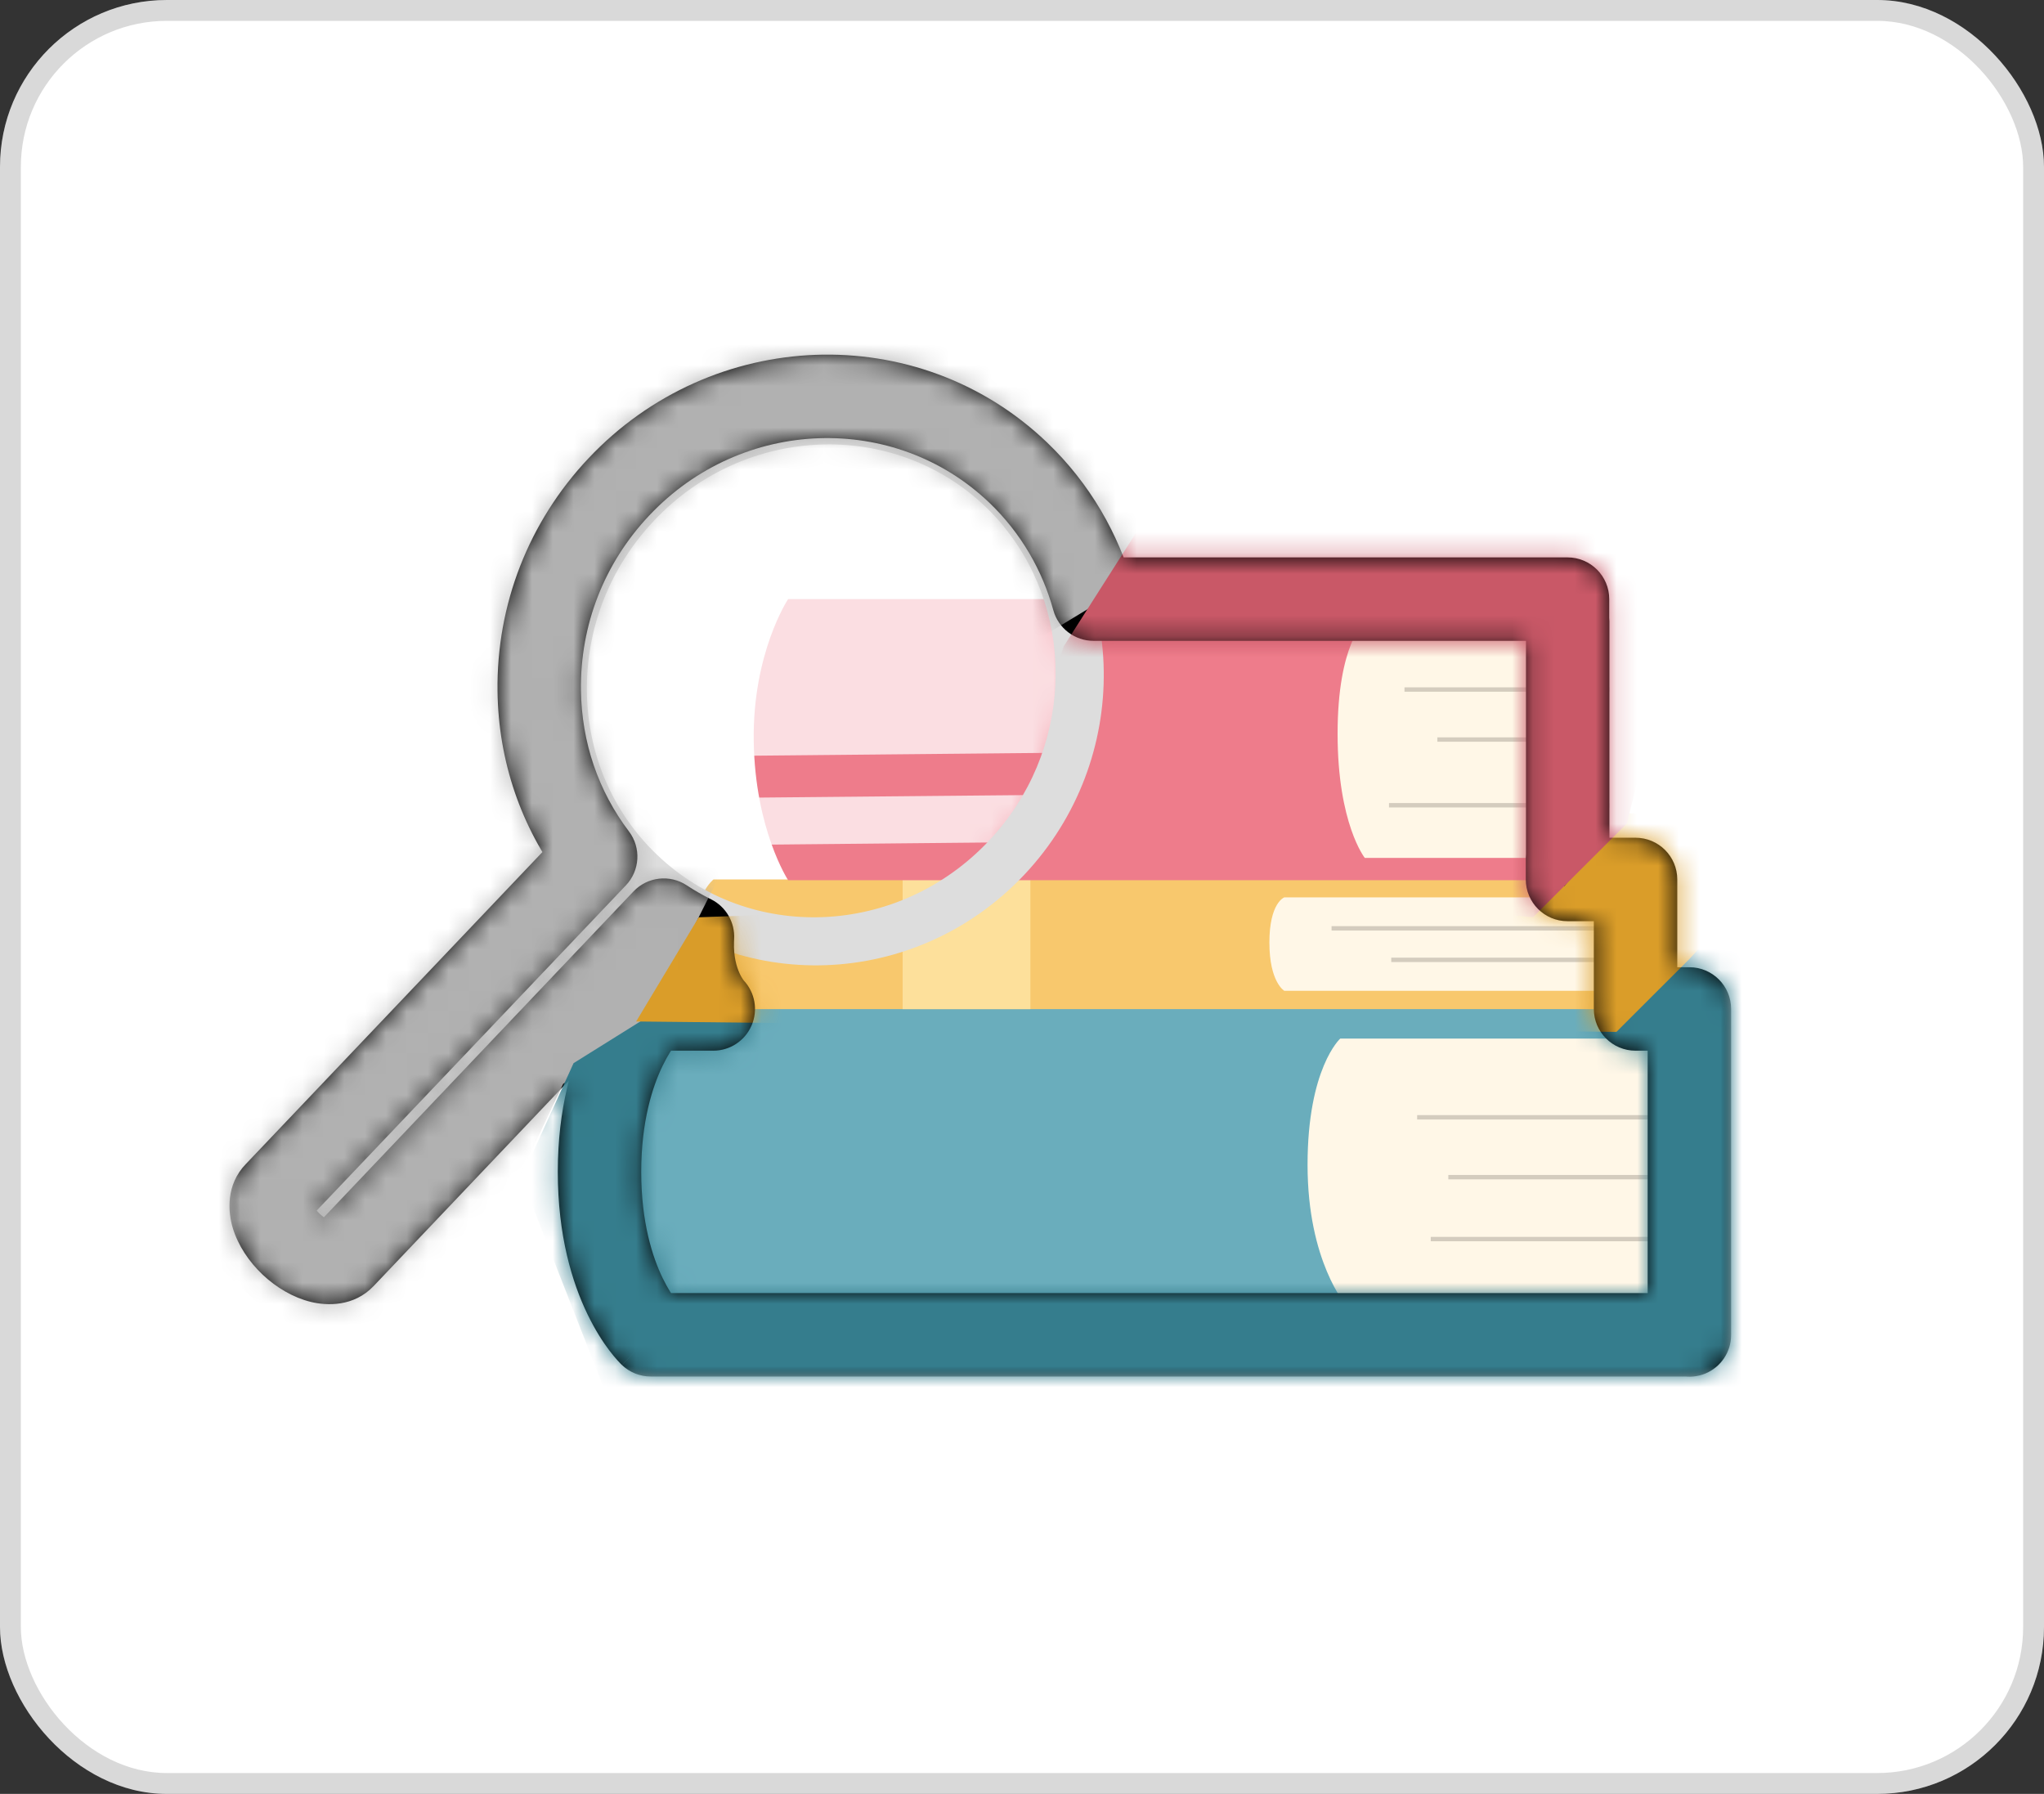 <svg width="98" height="86" viewBox="0 0 98 86" fill="none" xmlns="http://www.w3.org/2000/svg">
<rect x="0" y="0" width="98" height="86" fill="#333333" stroke="none"/>
<rect width="98" height="86" rx="8" fill="white"/>
<rect x="0.5" y="0.5" width="97" height="85" rx="7.5" stroke="black" stroke-opacity="0.15"/>
<path d="M81 63.999V48.369H31.201C31.201 48.369 28.745 50.695 28.745 56.179C28.745 61.664 31.201 63.99 31.201 63.99H80.991L81 63.999Z" fill="#6AADBC"/>
<path d="M81 53.283V49.79H64.258C64.258 49.79 62.691 51.202 62.691 55.844C62.691 60.487 64.548 62.587 64.548 62.587H81V53.283Z" fill="#FFF7E7"/>
<path d="M81 56.433H69.44" stroke="#D4CCBE" stroke-width="0.21" stroke-miterlimit="10"/>
<path d="M81 59.401H68.598" stroke="#D4CCBE" stroke-width="0.21" stroke-miterlimit="10"/>
<path d="M81 53.564H67.946" stroke="#D4CCBE" stroke-width="0.21" stroke-miterlimit="10"/>
<path d="M78.418 42.152V48.378H34.208C34.208 48.378 33.121 47.292 33.194 45.093C33.266 42.885 34.208 42.161 34.208 42.161H78.418V42.152Z" fill="#F8C86D"/>
<path d="M78.418 43.02H61.577C61.577 43.02 60.861 43.274 60.861 45.183C60.861 47.093 61.577 47.5 61.577 47.5H78.418V43.011V43.02Z" fill="#FFF7E7"/>
<path d="M63.842 44.505H78.418" stroke="#D4CCBE" stroke-width="0.21" stroke-miterlimit="10"/>
<path d="M78.418 46.016H66.704" stroke="#D4CCBE" stroke-width="0.21" stroke-miterlimit="10"/>
<path d="M49.401 42.152H43.277V48.378H49.401V42.152Z" fill="#FDE09B"/>
<path d="M37.787 42.197C37.787 42.197 36.201 39.771 36.138 35.536C36.074 31.3 37.787 28.721 37.787 28.721H75.157V42.197H37.787Z" fill="#EE7C8B"/>
<path d="M75.166 29.789H65.436C65.436 29.789 64.131 30.857 64.131 35.174C64.131 39.491 65.436 41.129 65.436 41.129H75.166V29.789Z" fill="#FFF7E7"/>
<path d="M67.338 33.056H75.166" stroke="#D4CCBE" stroke-width="0.21" stroke-miterlimit="10"/>
<path d="M68.915 35.454H75.166" stroke="#D4CCBE" stroke-width="0.21" stroke-miterlimit="10"/>
<path d="M66.596 38.604H75.166" stroke="#D4CCBE" stroke-width="0.21" stroke-miterlimit="10"/>
<mask id="mask0_230_5143" style="mask-type:alpha" maskUnits="userSpaceOnUse" x="27" y="20" width="25" height="25">
<ellipse cx="39.272" cy="32.576" rx="11.777" ry="11.765" fill="#D9D9D9"/>
</mask>
<g mask="url(#mask0_230_5143)">
<path opacity="0.75" d="M22.467 36.359L22.386 27.336L55.153 27.02L55.226 36.043L22.467 36.359Z" fill="white"/>
<path opacity="0.75" d="M23.21 40.622L23.183 38.359L55.951 38.052L55.969 40.305L23.21 40.622Z" fill="white"/>
</g>
<path d="M28.854 41.437C26.951 39.102 25.892 36.206 25.855 33.101C25.81 29.472 27.16 26.006 29.669 23.345C34.86 17.834 43.449 17.526 48.812 22.648C54.175 27.78 54.302 36.423 49.111 41.934C43.92 47.446 35.331 47.754 29.968 42.631C29.57 42.251 29.198 41.853 28.854 41.428V41.437ZM48.15 25.264C47.879 24.929 47.571 24.603 47.254 24.295C42.824 20.06 35.694 20.358 31.354 24.965C29.244 27.201 28.102 30.106 28.138 33.147C28.174 36.16 29.37 38.948 31.508 40.984C35.938 45.22 43.068 44.921 47.408 40.314C51.43 36.052 51.656 29.563 48.141 25.264H48.15Z" fill="#DDDDDD"/>
<path d="M16.47 60.27C15.99 60.777 14.866 60.496 13.969 59.655C13.072 58.804 12.737 57.7 13.226 57.193L28.836 40.776C29.316 40.269 30.439 40.541 31.327 41.391C32.224 42.242 32.559 43.346 32.07 43.853L16.47 60.27Z" fill="#DDDDDD"/>
<mask id="path-23-outside-1_230_5143" maskUnits="userSpaceOnUse" x="11" y="16.001" width="72" height="50" fill="black">
<rect fill="white" x="11" y="16.001" width="72" height="50"/>
<path fill-rule="evenodd" clip-rule="evenodd" d="M25.854 33.102C25.888 36.044 26.842 38.798 28.56 41.066L13.225 57.194C12.736 57.701 13.071 58.805 13.968 59.656C14.865 60.498 15.988 60.778 16.468 60.271L31.824 44.112C32.27 44.406 32.73 44.669 33.201 44.903C33.197 44.966 33.194 45.029 33.192 45.094C33.123 47.178 34.096 48.262 34.198 48.37H31.199C31.199 48.37 28.744 50.696 28.744 56.181C28.744 61.665 31.199 63.991 31.199 63.991H80.99L80.999 64V62.588H80.999L80.999 59.507V59.297V56.539V56.329L80.999 53.284V49.791H80.999V48.37H78.417V44.611H78.417V44.401H78.417V42.162H75.155V41.13H75.164V38.71H75.165V38.5H75.164V35.56H75.164V35.35H75.164V33.162H75.165V32.952H75.164V29.79H75.155V28.722H52.43C51.81 26.471 50.603 24.364 48.81 22.649C43.447 17.527 34.859 17.834 29.668 23.346C27.159 26.007 25.809 29.473 25.854 33.102Z"/>
</mask>
<path d="M28.56 41.066L30.009 42.444C30.685 41.733 30.746 40.639 30.154 39.857L28.56 41.066ZM25.854 33.102L27.854 33.079L27.854 33.077L25.854 33.102ZM13.225 57.194L14.664 58.583C14.668 58.58 14.671 58.576 14.675 58.572L13.225 57.194ZM13.968 59.656L12.592 61.107L12.599 61.114L13.968 59.656ZM16.468 60.271L15.019 58.894L15.017 58.896L16.468 60.271ZM31.824 44.112L32.924 42.442C32.115 41.909 31.041 42.032 30.374 42.734L31.824 44.112ZM33.201 44.903L35.197 45.018C35.243 44.218 34.808 43.468 34.09 43.112L33.201 44.903ZM33.192 45.094L35.191 45.16L35.191 45.16L33.192 45.094ZM34.198 48.37V50.37C34.997 50.37 35.719 49.895 36.035 49.161C36.351 48.427 36.2 47.576 35.651 46.996L34.198 48.37ZM31.199 48.37V46.37C30.687 46.37 30.195 46.566 29.824 46.918L31.199 48.37ZM31.199 63.991L29.824 65.443C30.195 65.795 30.687 65.991 31.199 65.991V63.991ZM80.99 63.991L82.404 62.577C82.029 62.202 81.52 61.991 80.99 61.991V63.991ZM80.999 64L79.584 65.414C80.156 65.986 81.016 66.157 81.764 65.848C82.511 65.538 82.999 64.809 82.999 64H80.999ZM80.999 62.588V60.588C79.894 60.588 78.999 61.483 78.999 62.588H80.999ZM80.999 62.588V64.588C82.103 64.588 82.999 63.693 82.999 62.588L80.999 62.588ZM80.999 59.507L82.999 59.507V59.507H80.999ZM80.999 56.329H82.999V56.329L80.999 56.329ZM80.999 53.284H78.999V53.284L80.999 53.284ZM80.999 49.791H82.999C82.999 48.686 82.103 47.791 80.999 47.791V49.791ZM80.999 49.791H78.999C78.999 50.895 79.894 51.791 80.999 51.791V49.791ZM80.999 48.37H82.999C82.999 47.266 82.103 46.37 80.999 46.37V48.37ZM78.417 48.37H76.417C76.417 49.475 77.312 50.37 78.417 50.37V48.37ZM78.417 44.611V42.611C77.312 42.611 76.417 43.506 76.417 44.611H78.417ZM78.417 44.611V46.611C79.521 46.611 80.417 45.715 80.417 44.611H78.417ZM78.417 44.401H80.417C80.417 43.296 79.521 42.401 78.417 42.401V44.401ZM78.417 44.401H76.417C76.417 45.505 77.312 46.401 78.417 46.401V44.401ZM78.417 42.162H80.417C80.417 41.057 79.521 40.162 78.417 40.162V42.162ZM75.155 42.162H73.155C73.155 43.266 74.051 44.162 75.155 44.162V42.162ZM75.155 41.13V39.13C74.051 39.13 73.155 40.026 73.155 41.13H75.155ZM75.164 41.13V43.13C76.269 43.13 77.164 42.235 77.164 41.13H75.164ZM75.164 38.71V36.71C74.06 36.71 73.164 37.605 73.164 38.71H75.164ZM75.165 38.71V40.71C76.269 40.71 77.165 39.815 77.165 38.71H75.165ZM75.165 38.5H77.165C77.165 37.395 76.269 36.5 75.165 36.5V38.5ZM75.164 38.5H73.164C73.164 39.605 74.06 40.5 75.164 40.5V38.5ZM75.164 35.56V33.56C74.06 33.56 73.164 34.456 73.164 35.56H75.164ZM75.164 35.56V37.56C76.269 37.56 77.164 36.665 77.164 35.56H75.164ZM75.164 35.35H77.164C77.164 34.246 76.269 33.35 75.164 33.35V35.35ZM75.164 35.35H73.164C73.164 36.455 74.06 37.35 75.164 37.35V35.35ZM75.164 33.162V31.162C74.06 31.162 73.164 32.057 73.164 33.162H75.164ZM75.165 33.162V35.162C76.269 35.162 77.165 34.267 77.165 33.162H75.165ZM75.165 32.952H77.165C77.165 31.848 76.269 30.952 75.165 30.952V32.952ZM75.164 32.952H73.164C73.164 34.057 74.06 34.952 75.164 34.952V32.952ZM75.164 29.79H77.164C77.164 28.685 76.269 27.79 75.164 27.79V29.79ZM75.155 29.79H73.155C73.155 30.895 74.051 31.79 75.155 31.79V29.79ZM75.155 28.722H77.155C77.155 27.617 76.26 26.722 75.155 26.722V28.722ZM52.43 28.722L50.502 29.253C50.74 30.121 51.53 30.722 52.43 30.722V28.722ZM48.81 22.649L50.193 21.204L50.192 21.203L48.81 22.649ZM29.668 23.346L31.123 24.718L31.124 24.717L29.668 23.346ZM30.154 39.857C28.696 37.934 27.883 35.595 27.854 33.079L23.854 33.126C23.893 36.492 24.987 39.663 26.966 42.273L30.154 39.857ZM14.675 58.572L30.009 42.444L27.111 39.687L11.776 55.816L14.675 58.572ZM15.344 58.205C15.1 57.973 15.008 57.773 14.991 57.717C14.984 57.693 15.012 57.767 14.993 57.919C14.973 58.087 14.89 58.349 14.664 58.583L11.786 55.805C10.819 56.807 10.929 58.103 11.162 58.875C11.415 59.711 11.939 60.487 12.592 61.107L15.344 58.205ZM15.017 58.896C15.245 58.655 15.504 58.563 15.665 58.536C15.812 58.511 15.884 58.535 15.854 58.528C15.79 58.512 15.581 58.426 15.337 58.197L12.599 61.114C13.252 61.727 14.053 62.203 14.894 62.411C15.664 62.601 16.963 62.657 17.92 61.647L15.017 58.896ZM30.374 42.734L15.019 58.894L17.918 61.649L33.273 45.489L30.374 42.734ZM34.09 43.112C33.691 42.914 33.302 42.691 32.924 42.442L30.724 45.782C31.238 46.121 31.768 46.425 32.311 46.695L34.09 43.112ZM35.191 45.16C35.193 45.111 35.195 45.064 35.197 45.018L31.204 44.789C31.2 44.867 31.196 44.947 31.193 45.028L35.191 45.16ZM35.651 46.996C35.78 47.132 35.145 46.54 35.191 45.16L31.193 45.028C31.101 47.815 32.412 49.392 32.745 49.745L35.651 46.996ZM31.199 50.37H34.198V46.37H31.199V50.37ZM30.744 56.181C30.744 53.749 31.286 52.093 31.771 51.091C32.017 50.585 32.252 50.235 32.41 50.027C32.488 49.923 32.547 49.855 32.578 49.822C32.593 49.805 32.601 49.796 32.601 49.797C32.601 49.797 32.599 49.799 32.594 49.803C32.592 49.805 32.59 49.808 32.586 49.811C32.585 49.813 32.583 49.814 32.581 49.816C32.58 49.817 32.579 49.818 32.578 49.819C32.577 49.819 32.577 49.82 32.576 49.821C32.575 49.821 32.575 49.822 31.199 48.37C29.824 46.918 29.823 46.919 29.822 46.92C29.822 46.92 29.821 46.921 29.82 46.922C29.819 46.923 29.818 46.924 29.817 46.925C29.814 46.928 29.811 46.93 29.808 46.933C29.803 46.938 29.797 46.944 29.79 46.951C29.776 46.964 29.76 46.98 29.742 46.999C29.706 47.036 29.661 47.083 29.61 47.14C29.506 47.255 29.373 47.411 29.221 47.611C28.918 48.011 28.54 48.586 28.172 49.347C27.43 50.878 26.744 53.128 26.744 56.181H30.744ZM31.199 63.991C32.575 62.539 32.575 62.54 32.576 62.541C32.577 62.541 32.577 62.542 32.578 62.542C32.579 62.543 32.58 62.544 32.581 62.545C32.583 62.547 32.585 62.549 32.586 62.55C32.59 62.553 32.592 62.556 32.594 62.558C32.599 62.562 32.601 62.565 32.601 62.565C32.601 62.565 32.593 62.556 32.578 62.54C32.547 62.506 32.488 62.438 32.41 62.334C32.252 62.127 32.017 61.776 31.771 61.271C31.286 60.268 30.744 58.613 30.744 56.181H26.744C26.744 59.233 27.43 61.483 28.172 63.014C28.54 63.776 28.918 64.35 29.221 64.75C29.373 64.95 29.506 65.106 29.61 65.221C29.661 65.278 29.706 65.326 29.742 65.362C29.76 65.381 29.776 65.397 29.79 65.41C29.797 65.417 29.803 65.423 29.808 65.428C29.811 65.431 29.814 65.434 29.817 65.436C29.818 65.437 29.819 65.439 29.82 65.44C29.821 65.44 29.822 65.441 29.822 65.441C29.823 65.442 29.824 65.443 31.199 63.991ZM80.99 61.991H31.199V65.991H80.99V61.991ZM82.413 62.586L82.404 62.577L79.575 65.405L79.584 65.414L82.413 62.586ZM78.999 62.588V64H82.999V62.588H78.999ZM80.999 60.588H80.999V64.588H80.999V60.588ZM78.999 59.507L78.999 62.588L82.999 62.588L82.999 59.507L78.999 59.507ZM78.999 59.297V59.507H82.999V59.297H78.999ZM78.999 56.539V59.297H82.999V56.539H78.999ZM78.999 56.329V56.539H82.999V56.329H78.999ZM78.999 53.284L78.999 56.329L82.999 56.329L82.999 53.284L78.999 53.284ZM78.999 49.791V53.284H82.999V49.791H78.999ZM80.999 51.791H80.999V47.791H80.999V51.791ZM78.999 48.37V49.791H82.999V48.37H78.999ZM78.417 50.37H80.999V46.37H78.417V50.37ZM76.417 44.611V48.37H80.417V44.611H76.417ZM78.417 42.611H78.417V46.611H78.417V42.611ZM76.417 44.401V44.611H80.417V44.401H76.417ZM78.417 46.401H78.417V42.401H78.417V46.401ZM76.417 42.162V44.401H80.417V42.162H76.417ZM75.155 44.162H78.417V40.162H75.155V44.162ZM73.155 41.13V42.162H77.155V41.13H73.155ZM75.164 39.13H75.155V43.13H75.164V39.13ZM73.164 38.71V41.13H77.164V38.71H73.164ZM75.165 36.71H75.164V40.71H75.165V36.71ZM73.165 38.5V38.71H77.165V38.5H73.165ZM75.164 40.5H75.165V36.5H75.164V40.5ZM73.164 35.56V38.5H77.164V35.56H73.164ZM75.164 33.56H75.164V37.56H75.164V33.56ZM73.164 35.35V35.56H77.164V35.35H73.164ZM75.164 37.35H75.164V33.35H75.164V37.35ZM73.164 33.162V35.35H77.164V33.162H73.164ZM75.165 31.162H75.164V35.162H75.165V31.162ZM73.165 32.952V33.162H77.165V32.952H73.165ZM75.164 34.952H75.165V30.952H75.164V34.952ZM73.164 29.79V32.952H77.164V29.79H73.164ZM75.155 31.79H75.164V27.79H75.155V31.79ZM73.155 28.722V29.79H77.155V28.722H73.155ZM52.43 30.722H75.155V26.722H52.43V30.722ZM47.428 24.094C48.949 25.55 49.974 27.337 50.502 29.253L54.358 28.191C53.646 25.605 52.256 23.178 50.193 21.204L47.428 24.094ZM31.124 24.717C35.579 19.987 42.895 19.765 47.429 24.096L50.192 21.203C43.999 15.288 34.139 15.682 28.212 21.975L31.124 24.717ZM27.854 33.077C27.815 29.968 28.968 27.003 31.123 24.718L28.213 21.974C25.349 25.011 23.802 28.978 23.854 33.127L27.854 33.077Z" fill="black" mask="url(#path-23-outside-1_230_5143)"/>
<mask id="mask1_230_5143" style="mask-type:alpha" maskUnits="userSpaceOnUse" x="11" y="16" width="72" height="50">
<mask id="path-25-outside-2_230_5143" maskUnits="userSpaceOnUse" x="11" y="16" width="72" height="50" fill="black">
<rect fill="white" x="11" y="16" width="72" height="50"/>
<path fill-rule="evenodd" clip-rule="evenodd" d="M25.854 33.101C25.888 36.043 26.842 38.797 28.56 41.065L13.225 57.193C12.736 57.7 13.071 58.804 13.968 59.655C14.865 60.496 15.988 60.777 16.468 60.27L31.824 44.111C32.27 44.405 32.73 44.669 33.201 44.902C33.197 44.965 33.194 45.028 33.192 45.093C33.123 47.177 34.096 48.261 34.198 48.369H31.199C31.199 48.369 28.744 50.695 28.744 56.18C28.744 61.664 31.199 63.99 31.199 63.99H80.99L80.999 63.999V62.587H80.999L80.999 59.506V59.296V56.538V56.328L80.999 53.283V49.79H80.999V48.369H78.417V44.61H78.417V44.4H78.417V42.161H75.155V41.129H75.164V38.709H75.165V38.499H75.164V35.559H75.164V35.349H75.164V33.161H75.165V32.951H75.164V29.789H75.155V28.721H52.43C51.81 26.47 50.603 24.363 48.81 22.648C43.447 17.526 34.859 17.834 29.668 23.345C27.159 26.006 25.809 29.472 25.854 33.101Z"/>
</mask>
<path d="M28.56 41.065L30.009 42.443C30.685 41.732 30.746 40.638 30.154 39.856L28.56 41.065ZM25.854 33.101L27.854 33.078L27.854 33.076L25.854 33.101ZM13.225 57.193L14.664 58.582C14.668 58.578 14.671 58.575 14.675 58.571L13.225 57.193ZM13.968 59.655L12.592 61.106L12.599 61.113L13.968 59.655ZM16.468 60.27L15.019 58.893L15.017 58.895L16.468 60.27ZM31.824 44.111L32.924 42.441C32.115 41.908 31.041 42.031 30.374 42.733L31.824 44.111ZM33.201 44.902L35.197 45.017C35.243 44.217 34.808 43.467 34.09 43.111L33.201 44.902ZM33.192 45.093L35.191 45.159L35.191 45.158L33.192 45.093ZM34.198 48.369V50.369C34.997 50.369 35.719 49.894 36.035 49.16C36.351 48.426 36.2 47.575 35.651 46.995L34.198 48.369ZM31.199 48.369V46.369C30.687 46.369 30.195 46.565 29.824 46.917L31.199 48.369ZM31.199 63.99L29.824 65.442C30.195 65.794 30.687 65.99 31.199 65.99V63.99ZM80.99 63.99L82.404 62.576C82.029 62.201 81.52 61.99 80.99 61.99V63.99ZM80.999 63.999L79.584 65.413C80.156 65.985 81.016 66.156 81.764 65.847C82.511 65.537 82.999 64.808 82.999 63.999H80.999ZM80.999 62.587V60.587C79.894 60.587 78.999 61.483 78.999 62.587H80.999ZM80.999 62.587V64.587C82.103 64.587 82.999 63.692 82.999 62.587L80.999 62.587ZM80.999 59.506L82.999 59.506V59.506H80.999ZM80.999 56.328H82.999V56.328L80.999 56.328ZM80.999 53.283H78.999V53.283L80.999 53.283ZM80.999 49.79H82.999C82.999 48.685 82.103 47.79 80.999 47.79V49.79ZM80.999 49.79H78.999C78.999 50.895 79.894 51.79 80.999 51.79V49.79ZM80.999 48.369H82.999C82.999 47.265 82.103 46.369 80.999 46.369V48.369ZM78.417 48.369H76.417C76.417 49.474 77.312 50.369 78.417 50.369V48.369ZM78.417 44.61V42.61C77.312 42.61 76.417 43.505 76.417 44.61H78.417ZM78.417 44.61V46.61C79.521 46.61 80.417 45.714 80.417 44.61H78.417ZM78.417 44.4H80.417C80.417 43.295 79.521 42.4 78.417 42.4V44.4ZM78.417 44.4H76.417C76.417 45.504 77.312 46.4 78.417 46.4V44.4ZM78.417 42.161H80.417C80.417 41.056 79.521 40.161 78.417 40.161V42.161ZM75.155 42.161H73.155C73.155 43.265 74.051 44.161 75.155 44.161V42.161ZM75.155 41.129V39.129C74.051 39.129 73.155 40.025 73.155 41.129H75.155ZM75.164 41.129V43.129C76.269 43.129 77.164 42.234 77.164 41.129H75.164ZM75.164 38.709V36.709C74.06 36.709 73.164 37.604 73.164 38.709H75.164ZM75.165 38.709V40.709C76.269 40.709 77.165 39.814 77.165 38.709H75.165ZM75.165 38.499H77.165C77.165 37.394 76.269 36.499 75.165 36.499V38.499ZM75.164 38.499H73.164C73.164 39.604 74.06 40.499 75.164 40.499V38.499ZM75.164 35.559V33.559C74.06 33.559 73.164 34.455 73.164 35.559H75.164ZM75.164 35.559V37.559C76.269 37.559 77.164 36.664 77.164 35.559H75.164ZM75.164 35.349H77.164C77.164 34.245 76.269 33.349 75.164 33.349V35.349ZM75.164 35.349H73.164C73.164 36.454 74.06 37.349 75.164 37.349V35.349ZM75.164 33.161V31.161C74.06 31.161 73.164 32.056 73.164 33.161H75.164ZM75.165 33.161V35.161C76.269 35.161 77.165 34.266 77.165 33.161H75.165ZM75.165 32.951H77.165C77.165 31.846 76.269 30.951 75.165 30.951V32.951ZM75.164 32.951H73.164C73.164 34.056 74.06 34.951 75.164 34.951V32.951ZM75.164 29.789H77.164C77.164 28.684 76.269 27.789 75.164 27.789V29.789ZM75.155 29.789H73.155C73.155 30.894 74.051 31.789 75.155 31.789V29.789ZM75.155 28.721H77.155C77.155 27.616 76.26 26.721 75.155 26.721V28.721ZM52.43 28.721L50.502 29.252C50.74 30.12 51.53 30.721 52.43 30.721V28.721ZM48.81 22.648L50.193 21.203L50.192 21.202L48.81 22.648ZM29.668 23.345L31.123 24.717L31.124 24.716L29.668 23.345ZM30.154 39.856C28.696 37.933 27.883 35.594 27.854 33.078L23.854 33.125C23.893 36.491 24.987 39.662 26.966 42.273L30.154 39.856ZM14.675 58.571L30.009 42.443L27.111 39.686L11.776 55.815L14.675 58.571ZM15.344 58.204C15.1 57.972 15.008 57.772 14.991 57.716C14.984 57.692 15.012 57.766 14.993 57.918C14.973 58.087 14.89 58.348 14.664 58.582L11.786 55.804C10.819 56.806 10.929 58.102 11.162 58.874C11.415 59.71 11.939 60.487 12.592 61.106L15.344 58.204ZM15.017 58.895C15.245 58.654 15.504 58.562 15.665 58.535C15.812 58.51 15.884 58.534 15.854 58.527C15.79 58.511 15.581 58.425 15.337 58.196L12.599 61.113C13.252 61.726 14.053 62.202 14.894 62.41C15.664 62.6 16.963 62.656 17.92 61.646L15.017 58.895ZM30.374 42.733L15.019 58.893L17.918 61.648L33.273 45.489L30.374 42.733ZM34.09 43.111C33.691 42.913 33.302 42.69 32.924 42.441L30.724 45.781C31.238 46.12 31.768 46.424 32.311 46.694L34.09 43.111ZM35.191 45.158C35.193 45.11 35.195 45.063 35.197 45.017L31.204 44.788C31.2 44.866 31.196 44.946 31.193 45.027L35.191 45.158ZM35.651 46.995C35.78 47.131 35.145 46.539 35.191 45.159L31.193 45.027C31.101 47.814 32.412 49.391 32.745 49.744L35.651 46.995ZM31.199 50.369H34.198V46.369H31.199V50.369ZM30.744 56.18C30.744 53.748 31.286 52.092 31.771 51.09C32.017 50.584 32.252 50.234 32.41 50.026C32.488 49.922 32.547 49.854 32.578 49.821C32.593 49.804 32.601 49.795 32.601 49.795C32.601 49.796 32.599 49.798 32.594 49.802C32.592 49.804 32.59 49.807 32.586 49.81C32.585 49.812 32.583 49.813 32.581 49.815C32.58 49.816 32.579 49.817 32.578 49.818C32.577 49.819 32.577 49.819 32.576 49.819C32.575 49.82 32.575 49.821 31.199 48.369C29.824 46.917 29.823 46.918 29.822 46.919C29.822 46.919 29.821 46.92 29.82 46.921C29.819 46.922 29.818 46.923 29.817 46.924C29.814 46.926 29.811 46.929 29.808 46.932C29.803 46.937 29.797 46.943 29.79 46.95C29.776 46.964 29.76 46.979 29.742 46.998C29.706 47.035 29.661 47.082 29.61 47.139C29.506 47.254 29.373 47.41 29.221 47.61C28.918 48.011 28.54 48.584 28.172 49.346C27.43 50.877 26.744 53.127 26.744 56.18H30.744ZM31.199 63.99C32.575 62.538 32.575 62.539 32.576 62.54C32.577 62.54 32.577 62.541 32.578 62.541C32.579 62.542 32.58 62.543 32.581 62.544C32.583 62.546 32.585 62.548 32.586 62.549C32.59 62.552 32.592 62.555 32.594 62.557C32.599 62.562 32.601 62.564 32.601 62.564C32.601 62.564 32.593 62.556 32.578 62.539C32.547 62.505 32.488 62.437 32.41 62.333C32.252 62.126 32.017 61.775 31.771 61.27C31.286 60.267 30.744 58.612 30.744 56.18H26.744C26.744 59.232 27.43 61.482 28.172 63.013C28.54 63.775 28.918 64.349 29.221 64.749C29.373 64.949 29.506 65.105 29.61 65.22C29.661 65.278 29.706 65.325 29.742 65.361C29.76 65.38 29.776 65.396 29.79 65.409C29.797 65.416 29.803 65.422 29.808 65.427C29.811 65.43 29.814 65.433 29.817 65.435C29.818 65.436 29.819 65.438 29.82 65.439C29.821 65.439 29.822 65.44 29.822 65.44C29.823 65.441 29.824 65.442 31.199 63.99ZM80.99 61.99H31.199V65.99H80.99V61.99ZM82.413 62.585L82.404 62.576L79.575 65.404L79.584 65.413L82.413 62.585ZM78.999 62.587V63.999H82.999V62.587H78.999ZM80.999 60.587H80.999V64.587H80.999V60.587ZM78.999 59.506L78.999 62.587L82.999 62.587L82.999 59.506L78.999 59.506ZM78.999 59.296V59.506H82.999V59.296H78.999ZM78.999 56.538V59.296H82.999V56.538H78.999ZM78.999 56.328V56.538H82.999V56.328H78.999ZM78.999 53.283L78.999 56.328L82.999 56.328L82.999 53.283L78.999 53.283ZM78.999 49.79V53.283H82.999V49.79H78.999ZM80.999 51.79H80.999V47.79H80.999V51.79ZM78.999 48.369V49.79H82.999V48.369H78.999ZM78.417 50.369H80.999V46.369H78.417V50.369ZM76.417 44.61V48.369H80.417V44.61H76.417ZM78.417 42.61H78.417V46.61H78.417V42.61ZM76.417 44.4V44.61H80.417V44.4H76.417ZM78.417 46.4H78.417V42.4H78.417V46.4ZM76.417 42.161V44.4H80.417V42.161H76.417ZM75.155 44.161H78.417V40.161H75.155V44.161ZM73.155 41.129V42.161H77.155V41.129H73.155ZM75.164 39.129H75.155V43.129H75.164V39.129ZM73.164 38.709V41.129H77.164V38.709H73.164ZM75.165 36.709H75.164V40.709H75.165V36.709ZM73.165 38.499V38.709H77.165V38.499H73.165ZM75.164 40.499H75.165V36.499H75.164V40.499ZM73.164 35.559V38.499H77.164V35.559H73.164ZM75.164 33.559H75.164V37.559H75.164V33.559ZM73.164 35.349V35.559H77.164V35.349H73.164ZM75.164 37.349H75.164V33.349H75.164V37.349ZM73.164 33.161V35.349H77.164V33.161H73.164ZM75.165 31.161H75.164V35.161H75.165V31.161ZM73.165 32.951V33.161H77.165V32.951H73.165ZM75.164 34.951H75.165V30.951H75.164V34.951ZM73.164 29.789V32.951H77.164V29.789H73.164ZM75.155 31.789H75.164V27.789H75.155V31.789ZM73.155 28.721V29.789H77.155V28.721H73.155ZM52.43 30.721H75.155V26.721H52.43V30.721ZM47.428 24.093C48.949 25.549 49.974 27.336 50.502 29.252L54.358 28.19C53.646 25.604 52.256 23.177 50.193 21.203L47.428 24.093ZM31.124 24.716C35.579 19.986 42.895 19.764 47.429 24.095L50.192 21.202C43.999 15.287 34.139 15.681 28.212 21.974L31.124 24.716ZM27.854 33.076C27.815 29.967 28.968 27.002 31.123 24.717L28.213 21.973C25.349 25.01 23.802 28.977 23.854 33.126L27.854 33.076Z" fill="black" mask="url(#path-25-outside-2_230_5143)"/>
</mask>
<g mask="url(#mask1_230_5143)">
<path d="M22.5 61.456L27 51.966L31 48.969L36 38.979L52.5 28.989L56.5 23.496L51 14.004H31.5L21.5 18L23 39.978L15 47.471L6.5 56.961L15 64.953L22.5 61.456Z" fill="#B1B1B1"/>
<path d="M82 44.974L78 47.971L31.5 48.47L27.5 50.968L25 56.462L29.5 67.951L79 69.949L88 65.453L93.5 50.468L82 44.974Z" fill="#357D8D"/>
<path d="M33.5 43.975L30.5 48.97L77.5 49.469L81 45.973L87 39.48L78 38.98L75 42.477L33.5 43.975Z" fill="#DA9D29"/>
<path d="M54.5 25.493L51 30.988L47.5 41.477L73.5 43.975L78 39.479L81.5 25.493H54.5Z" fill="#C95867"/>
</g>
</svg>
